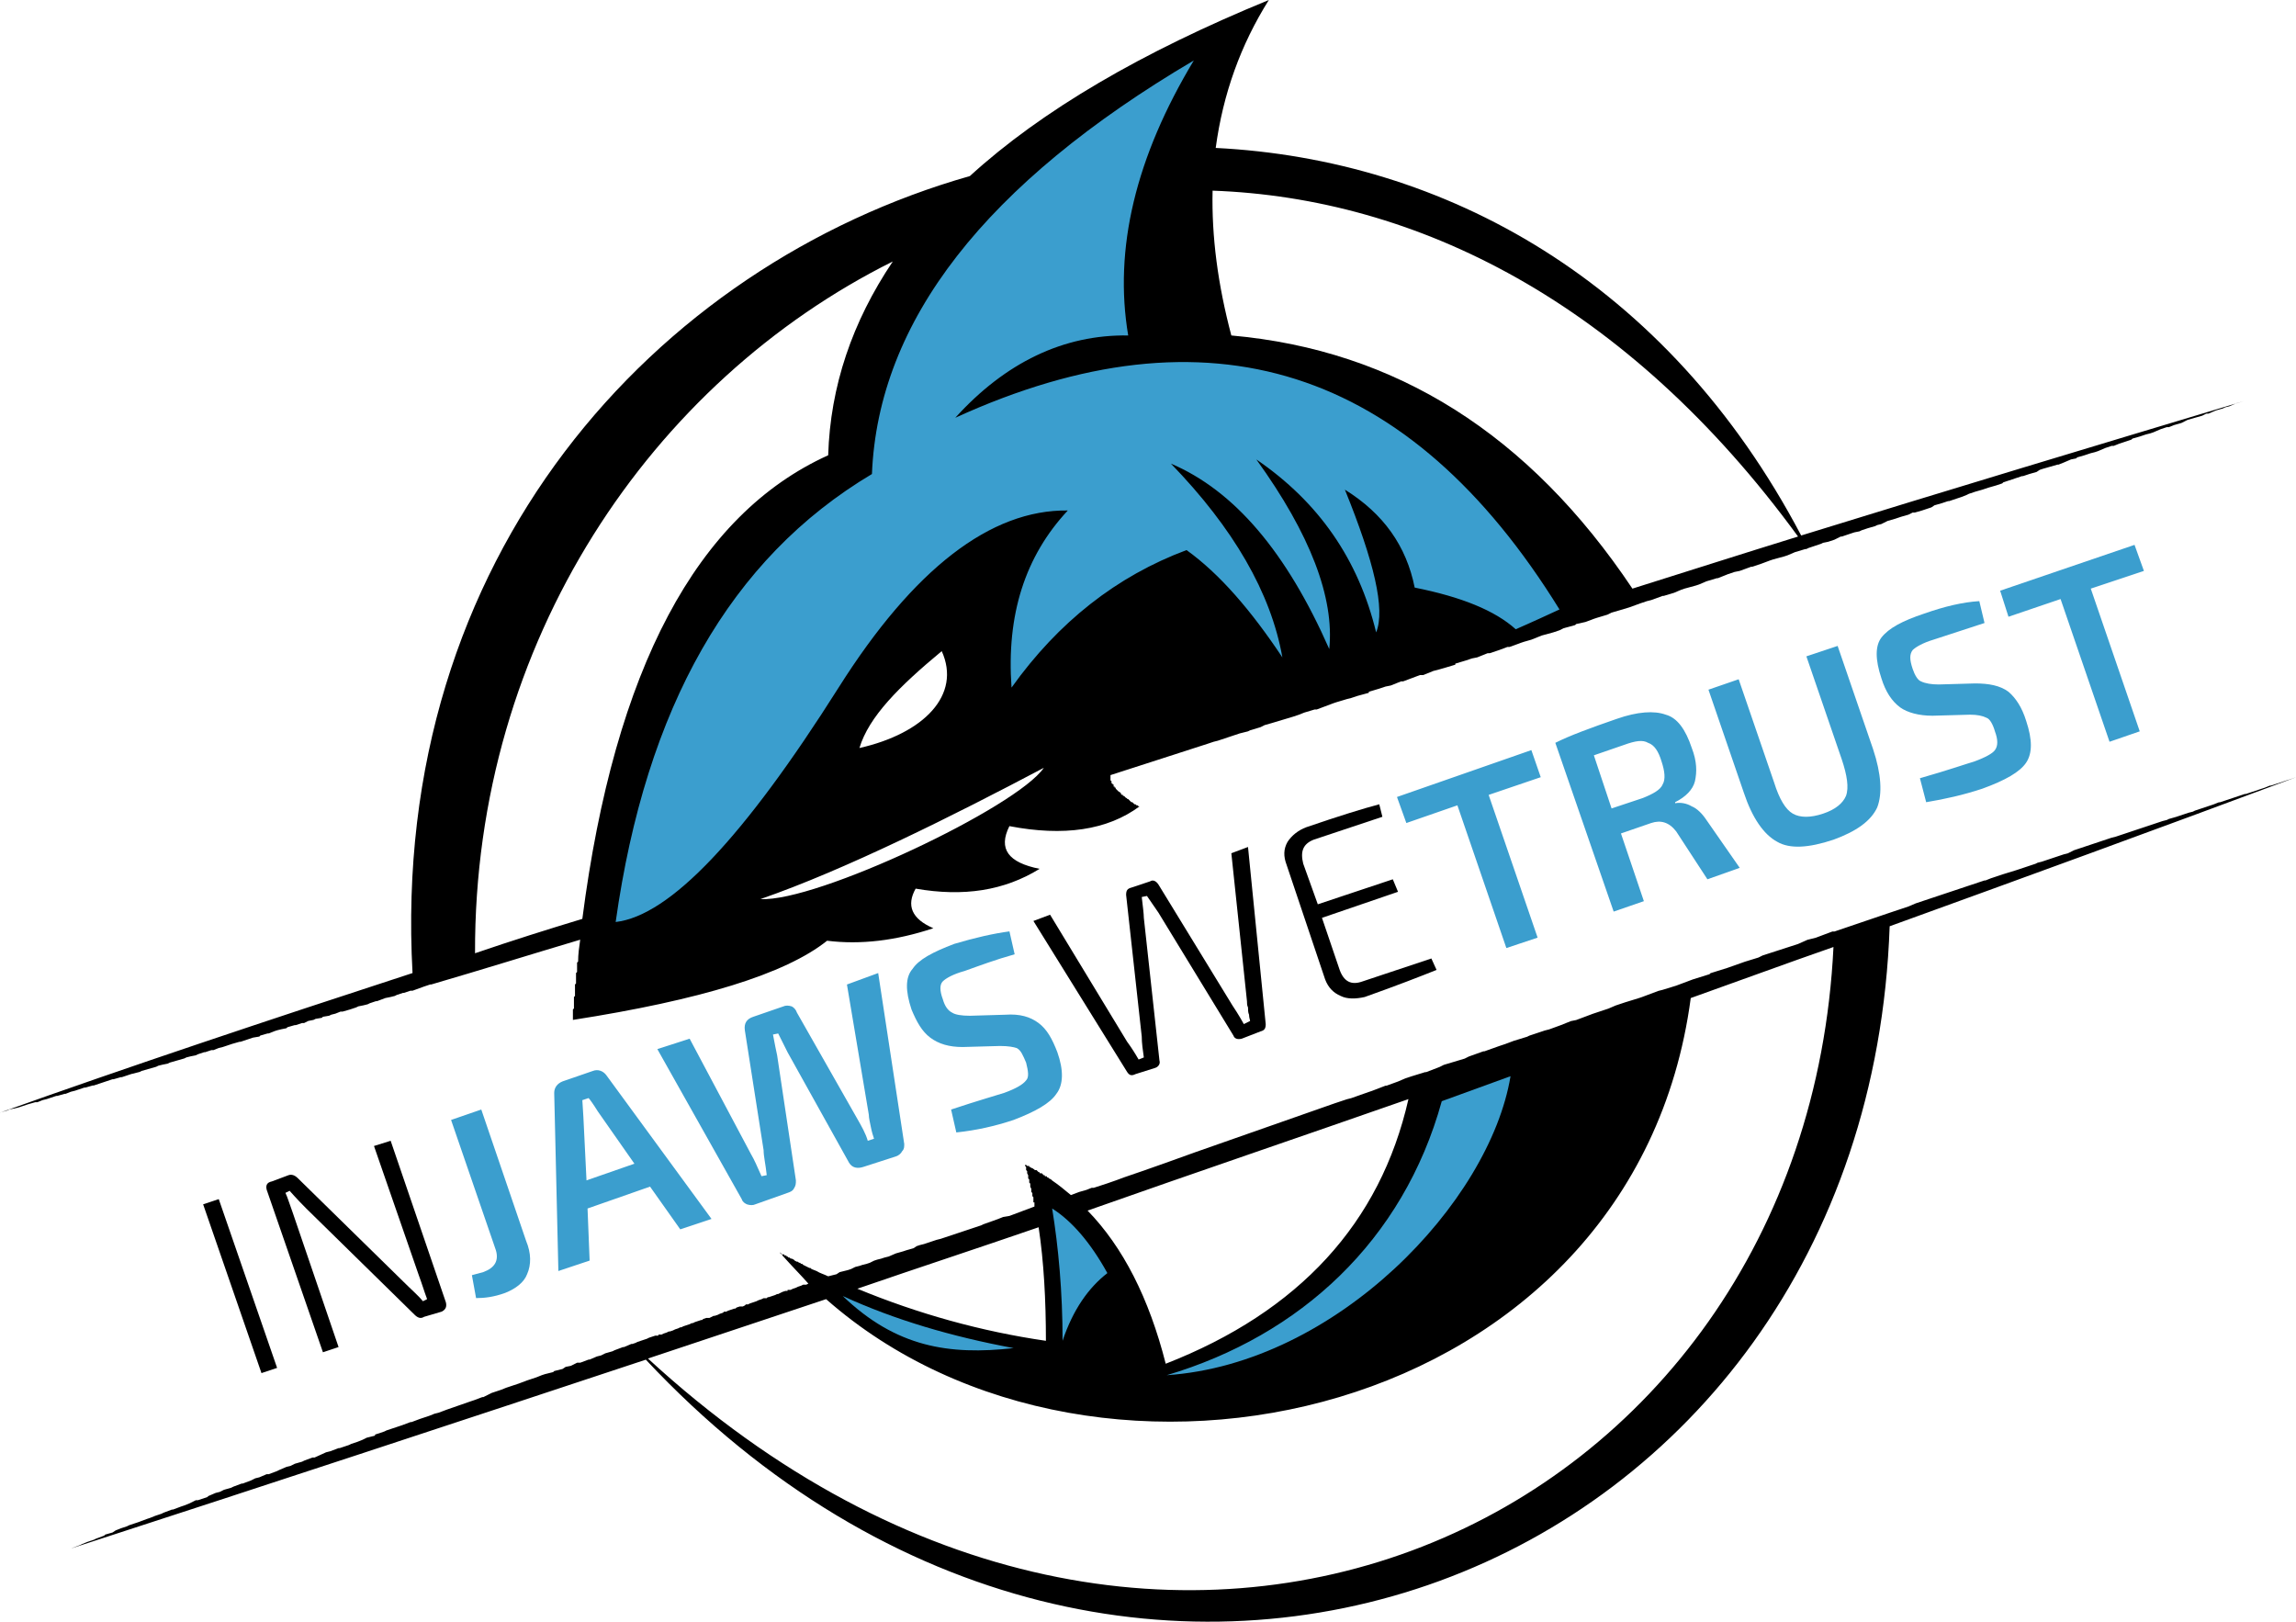 <svg xmlns="http://www.w3.org/2000/svg" fill-rule="evenodd" clip-rule="evenodd" image-rendering="optimizeQuality" shape-rendering="geometricPrecision" text-rendering="geometricPrecision" viewBox="0 0 2204 1557">
  <path d="M69 1486l8-3 2-1 5-2 6-2 2-1 8-3 1-1 7-2 3-2 5-2 6-2 2-1 9-3 8-3 3-1 5-2 6-2 2-1 8-3h1l8-3 3-1 5-2 6-3h2l9-3 1-1 7-3 4-1 4-2 7-2 2-1 8-3h1l8-3 4-2 4-1 7-3h2l8-3 2-1 7-3 4-1 4-2 7-2 2-1 8-3h2l11-5 4-1 8-3h1l9-3 2-1 6-2 5-2 4-2 8-2v-1l9-3 2-1 12-4 3-1 8-3h1l8-3 3-1 6-2 5-2 4-1 8-3 23-8 3-1 8-3h1l8-4 3-1 6-2 5-2 3-1 9-3 8-3 3-1 6-2 5-2 3-1 8-2 1-1 8-2 3-2 5-1 6-3h3l8-3h1l7-3 4-1 4-2 7-2 2-1 8-3h1l7-3h1l3-1 2-1 3-1 3-1 3-1 2-1 3-1 3-1h3v-1h3l2-1 3-1 2-1h1l3-1 2-1 3-1 2-1h1l2-1 3-1 3-1 2-1h1l2-1 3-1 3-1h1l1-1 3-1h3l2-1 2-1h1l3-1 2-1 3-1 1-1h2l2-1 3-1 3-1h1l1-1 3-1h3l2-1 1-1h2l2-1 3-1 3-1 2-1 3-1 2-1h3l1-1h1l3-1 3-1 2-1h1l2-1 2-1 3-1h2v-1h3l2-1 3-1 2-1 3-1 2-1h3l2-1c-8-9-16-17-24-26l-1-1v-1h-1v-1h-1v-1l1 1 1 1h2v1h2v1h1l1 1h1l1 1h1l2 1 1 1 2 1h1l1 1h1l1 1h1l1 1 4 2 2 1h1l1 1 5 2c3 2 7 3 11 5l4-1 4-1 3-2 4-1 4-1 3-1 4-2 4-1 3-1 4-1 3-1 4-2 3-1 4-1 3-1 4-1 7-3 7-2 3-1 7-2 3-2 3-1 4-1 3-1 3-1 3-1 3-1 4-1 3-1 3-1 3-1 3-1 3-1 3-1 3-1 3-1 6-2 3-1 3-1 3-1 2-1 14-5 5-2 6-1 24-9v-4h-1v-5l-1-1v-3l-1-1v-3l-1-2v-3l-1-1v-3l-1-1v-3l-1-2v-2l-1-1v-3l-1-1v-1h1l1 1h2v1h1l1 1h1l1 1h1v1h2l1 1 1 1h1v1h2l1 1 1 1h1v1h2v1h1l1 1 2 1 1 1c6 4 12 9 18 14l8-3 7-2 5-2h2c19-6 29-10 29-10s24-8 68-24c34-12 80-28 134-47l12-4 4-1 17-6 3-1 13-5h1l11-4 7-3 6-2 13-4h1l13-5 4-2 10-3 10-3 4-2 14-5h1l14-5 6-2 8-3 13-4 2-1 15-5 4-1 11-4 10-4 5-1 16-6 15-5 7-3 9-3 13-4 3-1 16-6 4-1 13-4 16-6 16-5 1-1 16-5 17-6 13-4 4-2 34-11 9-4 8-2 16-6h2l53-18 6-2 6-2 6-2 7-3 6-2 6-2 6-2 6-2 6-2 6-2 6-2 6-2 6-2 6-2 6-2h1l5-2 6-2 6-2 13-4 6-2 6-2 6-2 2-1 4-1 6-2 6-2 6-2 3-1 4-1 6-3 6-2 6-2 3-1 3-1 6-2 6-2 6-2 4-1 3-1 6-2 6-2 6-2 3-1 3-1 6-2 6-2 6-2 4-1 2-1 7-2 6-2 6-2 4-1 2-1 6-2 6-2 6-2 5-2h1l6-2 6-2 6-2 6-2h1l6-2 12-4 5-2h1l24-8c-134 50-263 97-390 143-22 628-732 909-1194 416-178 59-360 119-551 181zm661-623c54 3 246-88 272-126-87 46-191 98-272 126zm174-238c19 42-17 79-79 93 9-30 38-59 79-93zM0 1068c123-44 261-90 396-134-22-400 233-679 535-765 69-63 165-119 287-169-27 43-44 90-51 142 219 11 433 127 562 372 139-43 285-87 425-129l-7 2-7 3-4 1-2 1-7 2-7 3h-2l-4 2-7 2-7 2-6 3-7 2-5 2h-2l-6 2-7 3-3 1-4 1-6 2-7 2-1 1-6 2-6 2-5 2h-2l-6 2-7 3-3 1-4 1-6 2-7 2-1 1-5 1-7 3-5 2h-1l-7 2-7 2-3 1-3 2-7 2-6 2h-1l-6 2-6 2-6 2-1 1-6 2-7 2-3 1-3 1-7 2-6 2-2 1-5 2-6 2-6 2h-1l-6 2-7 2-3 2-3 1-6 2-7 2h-2l-4 2-7 2-6 2-7 2-6 3-4 1-2 1-7 2-6 2-2 1-5 1-6 2-6 2h-1l-6 3-6 2-5 1-2 1-6 2-6 2-2 1h-1l-10 3-7 3-3 1-11 3-3 1-8 3-9 3h-1l-11 4-5 1-6 2-10 4h-1l-10 3-7 3-3 1-11 3-3 1-7 3-10 3h-1l-11 4-4 1-6 2-11 4-10 3-7 2-4 2-10 3-3 1-8 3-9 2-1 1-11 3-4 2-6 2-11 3-10 4-7 2-3 1-11 4h-2l-8 3-9 3h-2l-10 4-5 1-6 2-10 3v1l-10 3-7 2-4 1-10 4h-3l-8 3-8 3h-2l-10 4-5 1-6 2-10 3v1l-11 3-6 2-4 1-10 3-3 1-8 3-8 3h-2l-10 3-5 2-6 2-10 3-10 3-7 2-4 2-10 3-2 1-8 2-21 7-4 1-6 2-93 30v5l1 1v2h1v1h1v2h1v1h1v1l1 1 1 1 1 1h1v1h1v1l1 1h1v1h1l1 1 1 1h1v1h1l1 1 1 1 1 1h1l1 1 1 1h1l1 1h1l1 1h1c-31 23-73 29-125 19-11 22-1 35 29 41-34 21-73 27-119 19-9 16-4 29 17 38-36 12-70 16-102 12-40 32-122 57-244 76v-10l1-1v-11l1-1v-11l1-1v-10l1-1v-9l1-1c0-7 1-14 2-21-47 14-95 29-143 43h-1l-6 2-11 4h-2l-6 2h-1l-6 2-2 1-4 1-5 1-8 3h-1l-6 2-2 1-4 1-5 1-2 1-6 2-7 2h-2l-5 2-4 1-2 1-6 1-1 1-6 1-2 1-5 1-4 2h-2l-6 2h-1l-7 2-1 1-5 1-4 1-3 1-5 2h-1l-7 2-1 1-6 1-3 1-3 1-6 2h-1l-7 2-6 2-3 1-4 1-5 2h-2l-6 2h-1l-6 2-2 1-5 1-4 1-2 1-7 2-7 2-2 1-5 1-4 1-2 1-7 2-7 2-2 1-4 1-4 1-3 1-6 2h-1l-7 2h-1l-6 2-3 1-3 1-6 2h-1l-7 2h-1l-6 2-3 1-4 1-5 2h-1l-7 2h-1l-6 2-3 1-4 1-5 2h-2l-7 2-6 2-3 1-4 1-5 1-2 1-7 2zm456-153c35-12 70-23 103-33 31-240 110-388 236-445 2-66 23-128 62-186-231 115-402 364-401 664zm1111-350c51-16 104-33 159-50-165-226-367-325-562-332-1 44 5 90 18 139 158 14 286 95 385 243zm193 344c-46 16-92 33-137 49-54 406-569 519-830 289l-171 57c492 453 1111 160 1138-395zm-408 146c-103 36-206 71-308 107 34 35 59 84 75 147 128-50 206-135 233-254zm-355 123c-58 20-116 39-174 59 58 24 119 41 181 50 0-39-2-76-7-109z"/>
  <path fill="#3b9ece" d="M805 660c-91 144-162 219-214 225 29-206 110-349 246-430 6-147 109-279 309-397-56 93-77 181-63 264-62-1-118 26-166 79 243-111 436-49 580 184-28 13-42 19-42 19-20-18-52-31-97-40-8-40-30-71-67-94 28 69 39 115 30 137-17-70-55-125-115-166 52 72 75 133 70 182-41-93-91-152-152-178 60 62 96 124 107 186-30-45-60-80-92-103-67 25-123 69-168 132-5-70 13-126 54-170-74-1-148 56-220 170zm168 634c-62 7-113-1-164-50 50 23 105 39 164 50zm90-72c-18 14-33 35-43 65 0-47-4-90-10-127 19 12 37 33 53 62zm387-189c-20 121-167 276-330 287 128-38 227-129 264-263l66-24z"/>
  <g fill-rule="nonzero">
    <path d="M266 1313l-15 5-56-162 15-5 56 162zm109-218l53 155c1 4 0 7-4 9l-17 5c-3 2-6 1-9-2l-104-102c-10-10-15-16-16-17l-4 2c2 4 4 11 7 19l44 129-15 5-54-156c-1-4 0-7 5-8l16-6c3-1 6 0 9 3l101 99c8 8 15 14 19 19l4-2c-3-8-5-15-8-23l-43-124 16-5zm823-282l17 170c0 4-1 6-5 7l-18 7c-4 1-7 0-8-3l-72-118-11-16-5 1c1 9 2 16 2 20l15 137c1 3-1 6-4 7l-19 6c-4 2-6 1-8-2l-90-145 16-6 74 122c3 4 7 10 11 17l5-2c-1-7-2-14-2-20l-15-136c0-4 1-6 5-7l18-6c3-2 6 0 8 3l71 116c2 3 6 9 11 18l6-3c0-1-1-3-1-6-1-2-1-5-1-7-1-2-1-4-1-6l-15-142 16-6zm176 107l5 11c-15 6-38 15-69 26-9 2-17 2-23-1-7-3-12-8-15-16l-37-110c-3-8-3-15 1-22 4-6 10-11 18-14 32-11 55-18 70-22l3 12-66 22c-10 4-13 11-10 23l14 39 72-24 5 12-73 25 17 50c4 11 11 15 22 11l66-22z"/>
    <path fill="#3b9ece" d="M462 1065l43 126c5 12 5 23 1 32-3 8-11 14-21 18-11 4-20 5-28 5l-4-22 11-3c11-4 15-11 12-21l-43-125 29-10zm162 74l-60 21 2 50-30 10-4-171c0-5 3-9 8-11l29-10c5-2 10 0 13 4l101 138-30 10-29-41zm-15-22l-35-50c-5-8-8-12-9-13l-6 2 1 16 3 61 46-16zm234-183l25 164c0 3 0 5-2 7-1 2-3 4-6 5l-31 10c-6 2-11 1-14-4l-59-106-9-18-5 1c2 10 3 16 4 20l18 120c0 3 0 5-2 8-1 2-3 3-6 4l-31 11c-2 1-5 1-8 0-2-1-4-2-5-5l-81-144 31-10 59 111c3 5 6 12 10 21l5-1c-1-10-3-18-3-24l-18-115c-1-7 2-11 8-13l29-10c2-1 5-1 8 0 2 1 4 3 5 6l58 102c4 7 8 14 10 21l6-2c-1-3-2-6-3-11s-2-9-2-12l-21-125 30-11zm117 70l-36 1c-13 0-23-3-31-9s-13-15-18-27c-6-18-6-31 1-39 6-9 19-16 40-24 20-6 38-10 53-12l5 22c-18 5-34 11-48 16-11 3-18 7-21 10s-3 9 0 17c2 7 5 11 9 13 3 2 9 3 17 3l34-1c14-1 24 2 32 8s13 15 18 28c6 17 6 31-1 40-6 9-20 17-41 25-18 6-36 10-55 12l-5-22c27-9 45-14 51-16 11-4 18-8 21-12 3-3 2-9 0-17-3-7-5-12-9-14-3-1-8-2-16-2zm519-258l-50 17 47 137-30 10-47-137-49 17-9-25 129-45 9 26zm191 87l-31 11-30-46c-7-9-15-11-24-8l-29 10 22 65-29 10-56-162c14-7 33-14 59-23 20-7 36-8 47-4 11 3 19 14 25 32 5 13 5 23 3 32-2 8-9 15-19 20v1c5-1 11 0 16 3 5 2 10 7 14 13l32 46zm-123-57l30-10c10-4 17-8 19-13 3-5 2-13-1-22-3-10-7-16-13-18-5-3-12-2-23 2l-29 10 17 51zm217-156l34 99c8 24 9 43 4 56-6 13-20 23-42 31-24 8-42 9-54 2-13-7-24-23-32-47l-34-99 29-10 34 99c5 16 11 26 18 30s17 4 29 0 19-10 22-17c3-8 1-20-4-35l-34-99 30-10zm127 66l-36 1c-13 0-24-3-31-8-8-6-14-15-18-28-6-18-6-31 0-39 7-9 20-16 41-23 20-7 37-11 53-12l5 21c-18 6-34 11-49 16-10 3-17 7-20 10-3 4-3 9 0 18 2 6 5 11 8 12 4 2 10 3 17 3l35-1c13 0 24 2 32 8 7 6 13 15 17 28 6 18 6 31 0 40s-20 17-42 25c-18 6-36 10-54 13l-6-23c28-8 45-14 52-16 11-4 18-8 20-11 3-4 3-10 0-18-2-7-5-12-8-13-4-2-9-3-16-3zm167-138l-51 17 47 137-29 10-47-137-50 17-8-25 129-44 9 25z"/>
  </g>
</svg>
